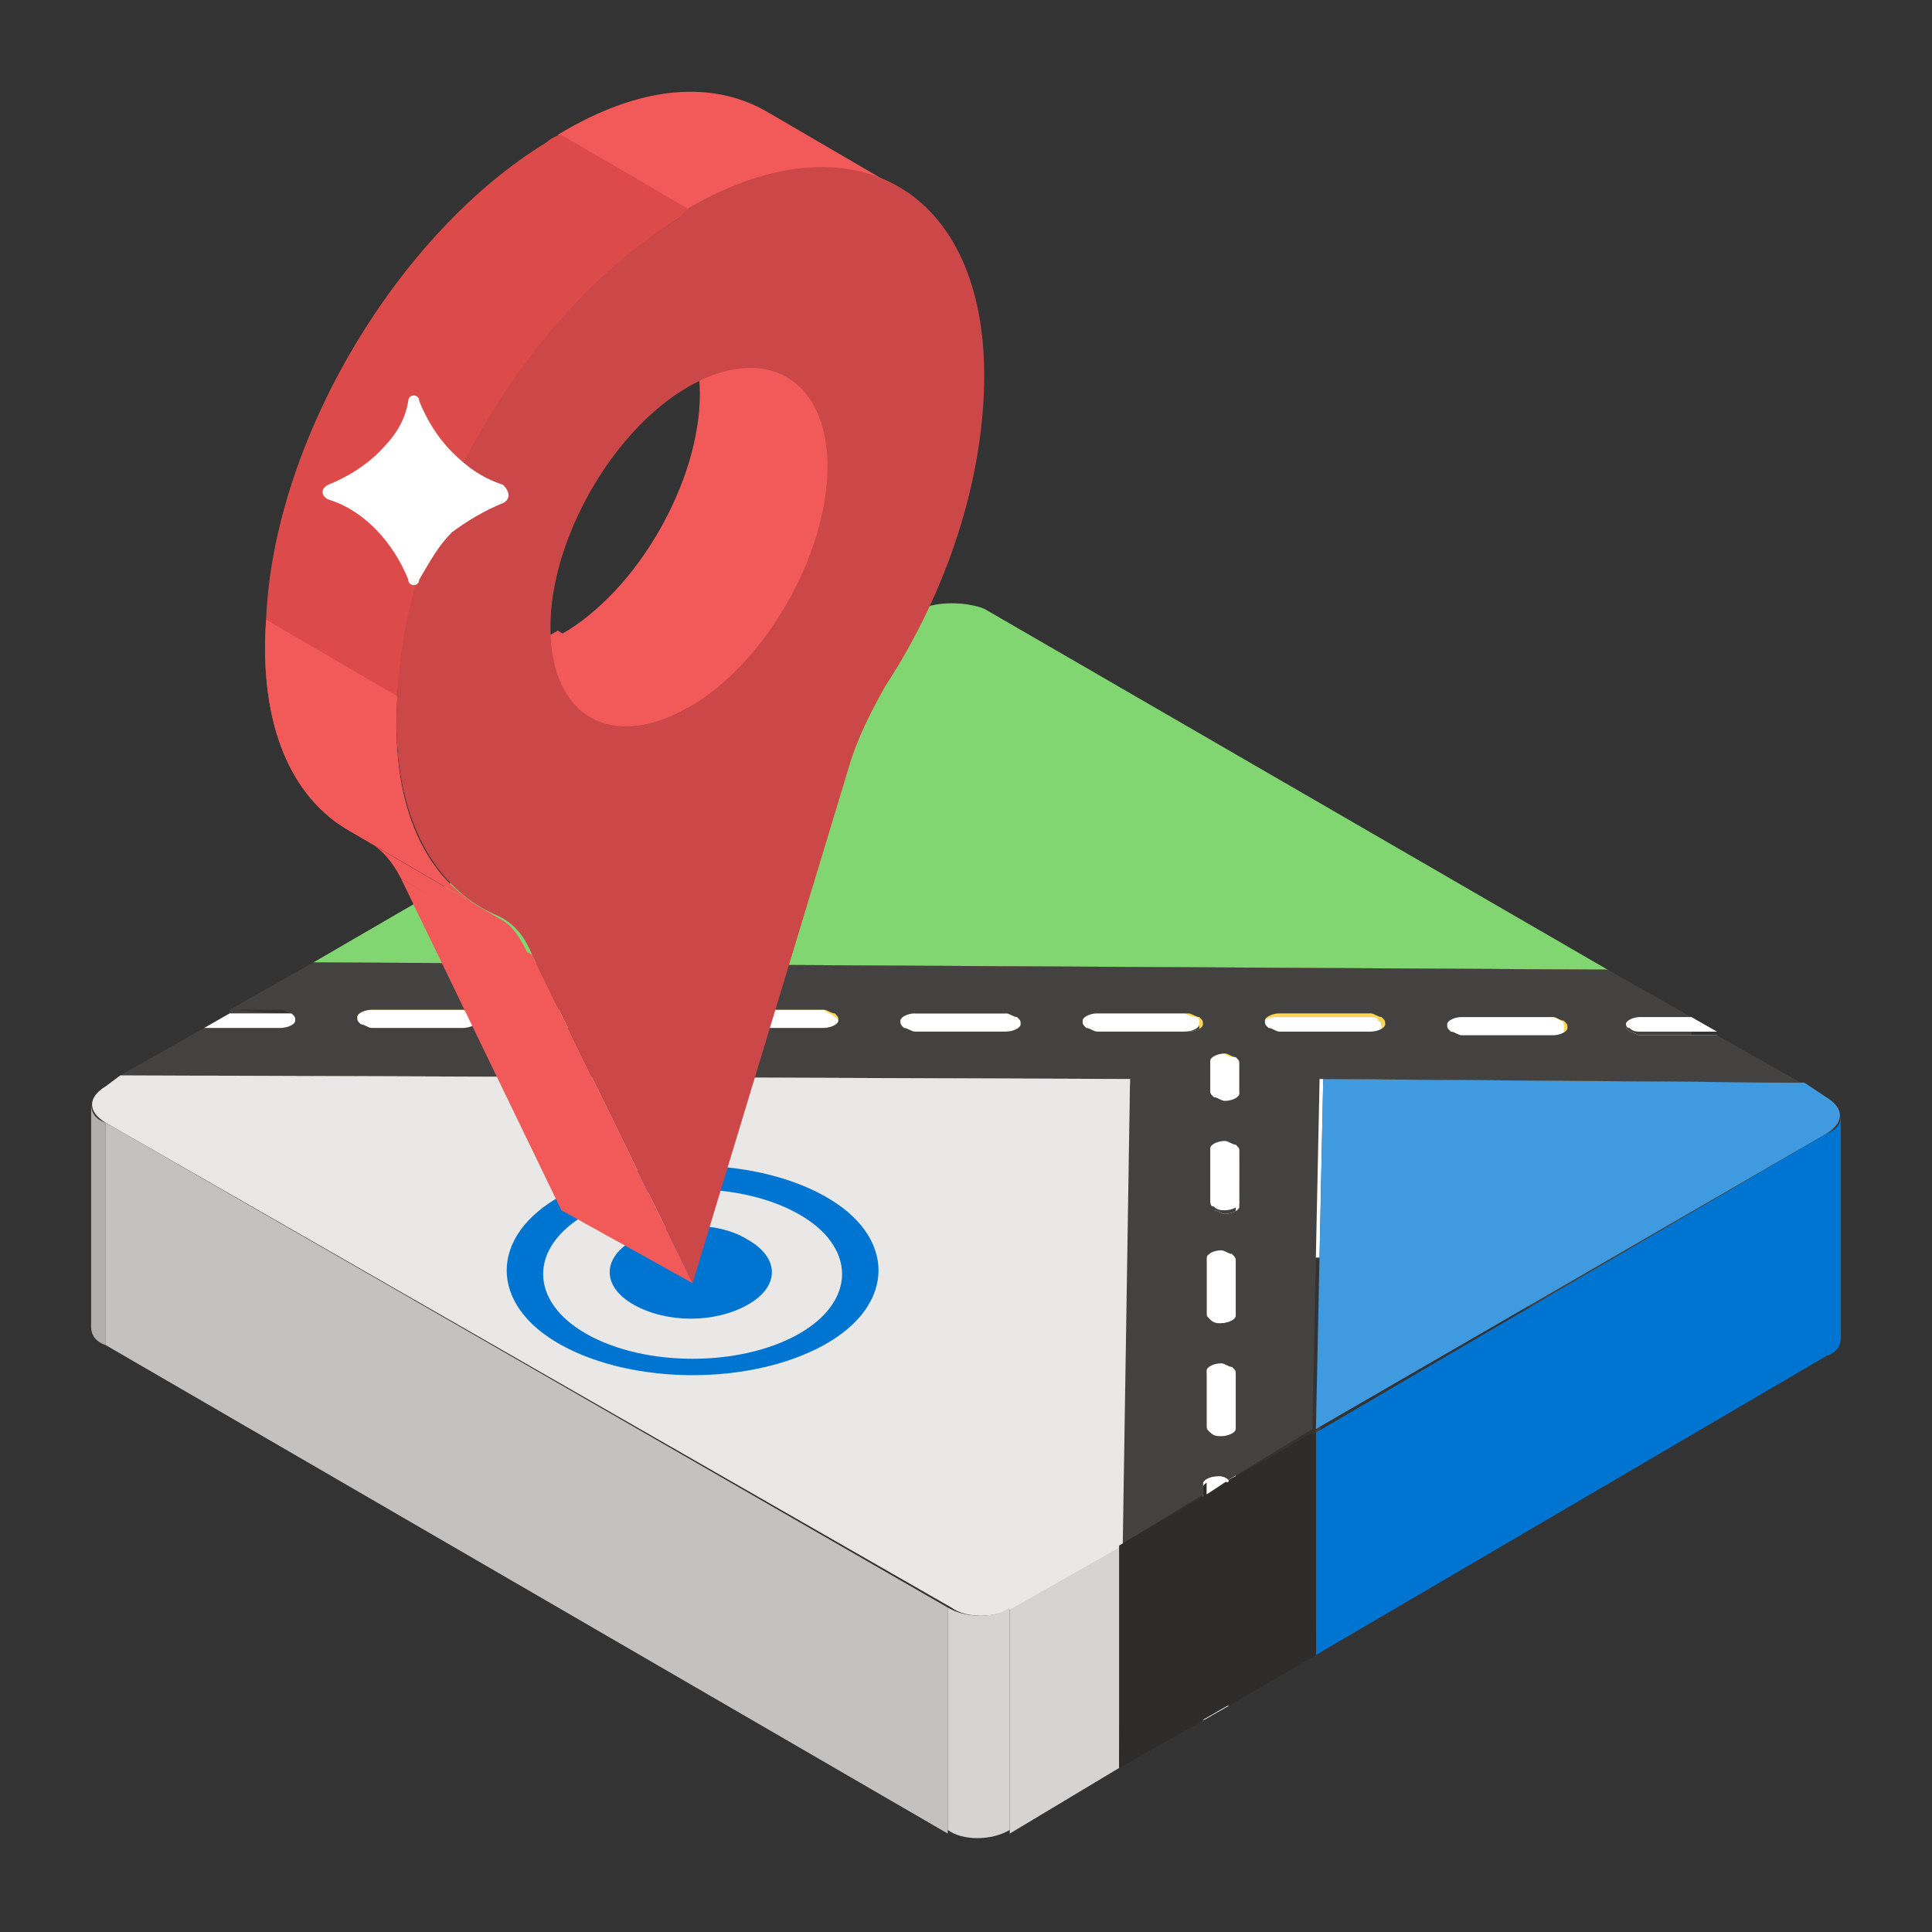 <svg id="Layer_1" enable-background="new 0 0 53 53" height="512" viewBox="0 0 53 53" width="512" xmlns="http://www.w3.org/2000/svg"><rect x="0" y="0" width="53" height="53" fill="#333333" stroke="none"/><g><g><g><g><g enable-background="new"><g><path d="m44.1 26.6v6.1l-35.5-.1v-6.2z" fill="#ffd651"/></g><g><path d="m24.8 31.1v3.1c-.1-.9 0-2.2 0-3.1z" fill="#434240"/></g><g><path d="m27 16.7 17.1 9.9-35.5-.2 16.7-9.7c.4-.2 1.2-.2 1.7 0z" fill="#81d672"/></g><g><path d="m7.7 27.8v6.1h-1.4v-6.2z" fill="#434240"/></g><g><path d="m12.7 27.8v6.1h-2.5v-6.1z" fill="#434240"/></g><g><path d="m7.8 33.9h-.1v-6.1h.1c.1 2 0 4.1 0 6.1z" fill="#434240"/></g><g><path d="m17.7 27.8v6.1h-2.5v-6.1z" fill="#434240"/></g><g><path d="m22.6 27.8v6.2h-2.5l.1-6.2z" fill="#434240"/></g><g><path d="m27.6 27.8v6.2h-2.5v-6.2z" fill="#434240"/></g><g><path d="m17.8 34s-.1 0-.2 0v-6.1h.2z" fill="#434240"/></g><g><path d="m12.9 34c-.1 0-.1 0-.2 0v-6.1h.2z" fill="#434240"/></g><g><path d="m22.8 34h-.1v-6.1h.1z" fill="#434240"/></g><g><path d="m32.6 27.9v6.1h-2.5v-6.1z" fill="#434240"/></g><g><path d="m7.8 33.9c0-2 0-4.1 0-6.1h.1v6.1s0 0-.1 0z" fill="#434240"/></g><g><path d="m37.6 27.9-.1 6.1h-2.4v-6.1z" fill="#434240"/></g><g><path d="m42.5 27.9v6.2h-2.5l.1-6.2z" fill="#434240"/></g><g><path d="m46.4 27.9v6.2h-1.4v-6.2z" fill="#434240"/></g><g><path d="m42.6 34.1h-.1v-6.1h.1z" fill="#434240"/></g><g><path d="m8.1 34.1c0-.1-.1-.1-.1-.1 0-2 0-4.1 0-6.1.1 0 .1.1.1.2v3.1z" fill="#434240"/></g><g><path d="m12.7 28.2v6.1h-2.5v-6.1z" fill="#fff"/></g><g><path d="m10.2 33.9c-.2 0-.4.1-.4.2 0-1.8 0-4.3 0-6.1v6.1c0-2 0-4.1 0-6.1 0-.1.2-.2.4-.2z" fill="#434240"/></g><g><path d="m9.8 28v1.5c0-.5 0-1 0-1.5z" fill="#434240"/></g><g><path d="m9.8 34.1v-6.1c0 1.8.1 4.3 0 6.1z" fill="#434240"/></g><g><path d="m12.9 34c0-2 0-4.1 0-6.1h.1c.1 0 .1.1.1.2v6.1c-.1-.1-.1-.2-.2-.2z" fill="#434240"/></g><g><path d="m15.2 27.8v6.1c-.2 0-.4.1-.4.2v-6.1c0-.1.2-.2.4-.2z" fill="#434240"/></g><g><path d="m17.8 34c0-2 0-4.1 0-6.1h.1c.1 0 .1.1.1.1v6.1s0-.1-.2-.1c.1 0 .1 0 0 0z" fill="#434240"/></g><g><path d="m22.6 28.2v6.2h-2.5l.1-6.2z" fill="#fff"/></g><g><path d="m20.1 34c-.2 0-.4.1-.4.2v-6.1c0-.1.2-.2.4-.2.1 1.8 0 4.2 0 6.1z" fill="#434240"/></g><g><path d="m22.8 34c0-2 0-4.1 0-6.1h.1v6.1c0-2 0-4.1 0-6.1.1 0 .1.1.1.1v6.1c0-.1 0-.1-.1-.2 0 .1-.1.1-.1.1z" fill="#434240"/></g><g><path d="m27.6 28.3v6.1h-2.5v-6.1z" fill="#fff"/></g><g><path d="m24.7 34.2c0-2 0-4.1 0-6.1 0-.1.2-.2.4-.2v6.1c-.2 0-.4.1-.4.2z" fill="#434240"/></g><g><path d="m24.8 32.7c0-.5 0-1.1 0-1.6v-3.1z" fill="#434240"/></g><g><path d="m27.9 34.1c-.1 0-.2-.1-.3-.1 0-2 0-4.1 0-6.1.1 0 .2 0 .3.1v6.1c0-2.1 0-4.1 0-6.1.1 0 .1.1.1.2v6.1c0-.2-.1-.2-.1-.2z" fill="#434240"/></g><g><path d="m32.6 28.3v6.1h-2.5v-6.1z" fill="#fff"/></g><g><path d="m30.1 34c-.2 0-.4.1-.4.2v-6.1c0-.1.2-.2.4-.2z" fill="#434240"/></g><g><path d="m32.8 34.1c-.1 0-.2-.1-.3-.1v-6.1c.1 0 .2 0 .3.1v6.1c0-2.1 0-4.1 0-6.1.1 0 .1.1.1.2v6.1c0-.1 0-.2-.1-.2z" fill="#434240"/></g><g><path d="m32.9 34.2v-6.1z" fill="#434240"/></g><g><path d="m37.6 28.3-.1 6.2h-2.4v-6.2z" fill="#fff"/></g><g><path d="m34.7 34.2c0-2 0-4.1 0-6.1 0-.1.2-.2.4-.2v6.1c-.2 0-.4.1-.4.2z" fill="#434240"/></g><g><path d="m34.7 34.2v-6.1z" fill="#434240"/></g><g><path d="m37.8 34.1c-.1 0-.2-.1-.3-.1v-6.1c.1 0 .2 0 .3.1.1 0 .1.1.1.2v6.1c0-.1 0-.2-.1-.2z" fill="#434240"/></g><g><path d="m40.1 27.9v6.1c-.2 0-.4.1-.4.2v-6.1c0-.1.1-.2.4-.2z" fill="#434240"/></g><g><path d="m42.6 34.1c0-2 0-4.1 0-6.1.1 0 .1 0 .1.1.1 0 .1.1.1.2v6.1c0-.1 0-.1-.1-.2 0-.1 0-.1-.1-.1z" fill="#434240"/></g><g><path d="m45 27.9v6.1c-.2 0-.4.1-.4.2v-6.1c.1-.1.2-.2.4-.2z" fill="#434240"/></g><g><path d="m7.7 28.2v6.1h-2.1v-6.1z" fill="#fff"/></g><g><path d="m8 27.8c.1 0 .1.1.1.2s-.2.2-.4.2h-2.1l.7-.4h1.4z" fill="#fff"/></g><g><path d="m8.1 28v6.1c0 .1-.2.2-.4.2v-6.1c.2 0 .4-.1.4-.2z" fill="#fff"/></g><g><path d="m9.8 34.1v-6.1c0 .1 0 .1.1.1s.2.1.3.1v6.1c-.1 0-.2 0-.3-.1 0 0-.1 0-.1-.1z" fill="#fff"/></g><g><path d="m13.1 28v6.1c0 .1-.2.2-.4.2v-6.1c.2 0 .4-.1.4-.2z" fill="#fff"/></g><g><path d="m13 27.8c.1 0 .1.1.1.2s-.2.2-.4.2h-2.5c-.1 0-.2 0-.3-.1-.1 0-.1-.1-.1-.2s.2-.2.4-.2h2.5c.1.1.2.1.3.1z" fill="#fff"/></g><g><path d="m15.2 28.2v6.1c-.1 0-.2 0-.3-.1-.1 0-.1-.1-.1-.2v-6.1c0 .1 0 .1.1.2s.2.1.3.1z" fill="#fff"/></g><g><path d="m17.7 28.2v6.2h-2.5v-6.2z" fill="#fff"/></g><g><path d="m18 28v6.1c0 .1-.2.2-.4.2v-6.1c.3 0 .4-.1.4-.2z" fill="#fff"/></g><g><path d="m17.9 27.9c.1 0 .1.1.1.1 0 .1-.2.2-.4.2h-2.5c-.1 0-.2 0-.3-.1-.1 0-.1-.1-.1-.2s.2-.2.4-.2h2.5c.2.1.3.1.3.2z" fill="#fff"/></g><g><path d="m20.2 28.2v6.1c-.1 0-.2 0-.3-.1-.1 0-.1-.1-.1-.2v-6.1c0 .1 0 .1.1.2s.2.1.3.1z" fill="#fff"/></g><g><path d="m23 28v6.1c0 .1-.2.2-.4.2v-6.1c.2 0 .4 0 .4-.2z" fill="#fff"/></g><g><path d="m22.9 27.9c.1 0 .1.1.1.1 0 .1-.2.2-.4.2h-2.5c-.1 0-.2 0-.3-.1-.1 0-.1-.1-.1-.2s.2-.2.4-.2h2.5c.1.1.2.1.3.2z" fill="#fff"/></g><g><path d="m25.1 28.3v6.1c-.1 0-.2 0-.3-.1-.1 0-.1-.1-.1-.2v-6.1c0 .1 0 .1.1.2.1 0 .2.1.3.1z" fill="#fff"/></g><g><path d="m27.9 27.9c.1 0 .1.1.1.2s-.2.2-.4.2h-2.5c-.1 0-.2 0-.3-.1-.1 0-.1-.1-.1-.2s.2-.2.4-.2h2.5c.1 0 .2.1.3.1z" fill="#fff"/></g><g><path d="m28 28.1v6.1c0 .1-.2.2-.4.2v-6.1c.2 0 .4-.1.4-.2z" fill="#fff"/></g><g><path d="m30.1 28.3v6.1c-.1 0-.2 0-.3-.1-.1 0-.1-.1-.1-.2v-6.1c0 .1 0 .1.1.2s.2.1.3.1z" fill="#fff"/></g><g><path d="m32.8 27.9c.1 0 .1.1.1.2s-.2.2-.4.2h-2.5c-.1 0-.2 0-.3-.1-.1 0-.1-.1-.1-.2s.2-.2.4-.2h2.5c.2.1.3.1.3.1z" fill="#fff"/></g><g><path d="m33 28.1v6.1c0 .1-.2.2-.4.2v-6.1c.2 0 .4-.1.4-.2z" fill="#fff"/></g><g><path d="m34.7 34.2v-6.1c0 .1 0 .1.1.1s.2.1.3.1v6.1c-.1 0-.2 0-.3-.1-.1.1-.1 0-.1-.1z" fill="#fff"/></g><g><path d="m37.8 28c.1 0 .1.1.1.2s-.2.2-.4.2h-2.5c-.1 0-.2 0-.3-.1-.1 0-.1-.1-.1-.2s.2-.2.4-.2h2.5c.2 0 .3 0 .3.1z" fill="#fff"/></g><g><path d="m37.9 28.1v6.1c0 .1-.2.2-.4.2v-6.1c.3 0 .4-.1.4-.2z" fill="#fff"/></g><g><path d="m40 28.3v6.1c-.1 0-.2 0-.3-.1-.1 0-.1-.1-.1-.2v-6.1c0 .1 0 .1.1.2.2.1.2.1.3.1z" fill="#fff"/></g><g><path d="m42.5 28.3v6.2h-2.5v-6.2z" fill="#fff"/></g><g><path d="m42.9 28.1v6.1c0 .1-.2.2-.4.2v-6.1c.2 0 .4 0 .4-.2z" fill="#fff"/></g><g><path d="m42.8 28c.1 0 .1.1.1.2s-.2.2-.4.2h-2.5c-.1 0-.2 0-.3-.1-.1 0-.1-.1-.1-.2s.2-.2.4-.2h2.5c.1 0 .2 0 .3.1z" fill="#fff"/></g><g><path d="m45 28.4v6.1c-.1 0-.2 0-.3-.1-.1 0-.1-.1-.1-.2v-6.1c0 .1 0 .1.1.2.1 0 .2.1.3.1z" fill="#fff"/></g><g><path d="m46.4 27.9.7.4h-2.1c-.1 0-.2 0-.3-.1-.1 0-.1-.1-.1-.2s.2-.2.4-.2z" fill="#fff"/></g><g><path d="m47.1 28.4v6.1h-2.1v-6.1z" fill="#fff"/></g><g><path d="m33.6 29v1.5c0-.5 0-1 0-1.5z" fill="#434240"/></g><g><path d="m33.6 35.1c-.2 0-.4.1-.4.2v-6.1c0-.1.2-.2.4-.2v6.1c0-2 0-4.1 0-6.1.1 0 .2 0 .3.1v6.1c-.1-.1-.2-.1-.3-.1z" fill="#434240"/></g><g><path d="m34 29.2v6.1.8-6.2z" fill="#fff"/></g><g><path d="m34 35.3c0-.1 0-.1-.1-.2 0-2 0-4.1 0-6.1.1 0 .1.1.1.2z" fill="#434240"/></g><g><path d="m31 29.6-.1 6.2-27.6-.2v-6.1z" fill="#434240"/></g><g><path d="m49.5 29.7v6.2l-13.2-.1v-6.2z" fill="#434240"/></g><g><path d="m33.3 29.2-.1 6.1v.8l.1-6.2z" fill="#434240"/></g><g><path d="m33.9 29c.1 0 .1.1.1.2v.8c0 .1-.2.2-.4.2-.1 0-.2 0-.3-.1-.1 0-.1-.1-.1-.2v-.8c0-.1.2-.2.4-.2.1.1.2.1.3.1z" fill="#fff"/></g><g><path d="m34 29.9v6.1c0 .1-.2.2-.4.2-.1 0-.2 0-.3-.1-.1 0-.1-.1-.1-.2v-6.1c0 .1 0 .1.1.2.1 0 .2.1.3.1.2.1.4 0 .4-.2z" fill="#fff"/></g><g><path d="m2.5 36.4v-6.1c0 .2.1.4.4.5v6.1c-.3-.1-.4-.3-.4-.5z" fill="#b2b0af"/></g><g><path d="m50.5 30.6v6.1c0 .2-.1.4-.4.5v-6.1c.3-.1.4-.3.4-.5z" fill="#0074d1"/></g><g><path d="m33.6 37.4c-.2 0-.4.1-.4.2v-6.1c0-.1.2-.2.4-.2.1 0 .2 0 .3.1v6.1c-.1-.1-.2-.1-.3-.1z" fill="#434240"/></g><g><path d="m33.8 37.5c0-2 0-4.1 0-6.1v6.1c0-2.1 0-4.1 0-6.1.1 0 .1.1.1.2v6.1c0-.1 0-.2-.1-.2z" fill="#434240"/></g><g><path d="m34 31.5-.1 6.1z" fill="#fff"/></g><g><path d="m33.2 31.5v6.1 1.6-6.2z" fill="#434240"/></g><g><path d="m33.2 39.2v-6.2z" fill="#434240"/></g><g><path d="m34 31.5-.1 6.1v1.6-6.2z" fill="#fff"/></g><g><path d="m33.2 39.2v-6.1c0 .1 0 .1.1.1s.2.1.3.1c.2 0 .4-.1.4-.2v6.1c0 .1-.2.2-.4.2-.1 0-.2 0-.3-.1-.1 0-.1-.1-.1-.1z" fill="#fff"/></g><g><path d="m34 31.5v1.5c0 .1-.2.2-.4.2-.1 0-.2 0-.3-.1-.1 0-.1-.1-.1-.2v-1.5c0-.1.2-.2.4-.2.1 0 .2 0 .3.1 0 .1.1.1.1.2z" fill="#fff"/></g><g><path d="m33.5 34.4v1.5c0-.5 0-1 0-1.5z" fill="#434240"/></g><g><path d="m33.8 40.6c0-2 0-4.1 0-6.1z" fill="#434240"/></g><g><path d="m33.5 40.5c-.2 0-.4.1-.4.2v-6.1c0-.1.2-.2.4-.2v6.1c0-2 0-4.1 0-6.1.1 0 .2 0 .3.1v6.1c-.1-.1-.2-.1-.3-.1z" fill="#434240"/></g><g><path d="m33.9 34.6v6.1 1.6-6.2z" fill="#fff"/></g><g><path d="m33.9 40.7c0-.1 0-.1-.1-.2 0-2 0-4.1 0-6.1.1 0 .1.1.1.2z" fill="#434240"/></g><g><path d="m33.2 34.6v6.1l-.1 1.6v-6.2z" fill="#434240"/></g><g><path d="m33.9 36.1v6.1c0 .1-.2.2-.4.2-.1 0-.2 0-.3-.1-.1 0-.1-.1-.1-.2v-6.1c0 .1 0 .1.1.2.1 0 .2.1.3.1.2.1.4 0 .4-.2z" fill="#fff"/></g><g><path d="m33.1 42.3v-6.1z" fill="#434240"/></g><g><path d="m33.9 34.6v1.5c0 .1-.2.2-.4.2-.1 0-.2 0-.3-.1-.1 0-.1-.1-.1-.2v-1.5c0-.1.2-.2.4-.2.1 0 .2 0 .3.1s.1.1.1.2z" fill="#fff"/></g><g><path d="m33.5 37.5v1.5c0-.5 0-1 0-1.5z" fill="#434240"/></g><g><path d="m33.5 43.6c0-2 0-4.1 0-6.1.1 0 .2 0 .3.1v6.1c-.1-.1-.2-.1-.3-.1z" fill="#434240"/></g><g><path d="m33.5 43.6c-.2 0-.4.1-.4.2v-6.1c0-.1.2-.2.4-.2z" fill="#434240"/></g><g><path d="m33.9 37.7-.1 6.1v1.6-6.2z" fill="#fff"/></g><g><path d="m33.8 43.8c0-.1 0-.1-.1-.2 0-2 0-4.1 0-6.1v6.1c0-2 0-4.1 0-6.1.1 0 .1.1.1.2z" fill="#434240"/></g><g><path d="m33.1 37.7v6.1 1.6-6.2z" fill="#434240"/></g><g><path d="m36.3 29.6v6.2l-.2 9.6v-6.1z" fill="#434240"/></g><g><path d="m50.1 31.1v6.1l-14 8.2v-6.1z" fill="#0074d1"/></g><g><path d="m50.1 30.1c.5.3.5.7 0 1l-14 8.1.2-9.6 13.2.1z" fill="#3f9ae0"/></g><g><path d="m33.8 39.2v6.1c0 .1-.2.2-.4.2-.1 0-.2 0-.3-.1-.1 0-.1-.1-.1-.2v-6.1c0 .1 0 .1.1.2.1 0 .2.1.3.1.3 0 .4 0 .4-.2z" fill="#fff"/></g><g><path d="m33.9 37.7v1.5c0 .1-.2.2-.4.2-.1 0-.2 0-.3-.1-.1 0-.1-.1-.1-.2v-1.5c0-.1.2-.2.4-.2.1 0 .2 0 .3.1 0 .1.1.1.1.2z" fill="#fff"/></g><g><path d="m36.1 39.3v6.1l-2.4 1.4v-6.2z" fill="#2d2c2b"/></g><g><path d="m33.1 40.8-.1 6.1v.3l.1-6.2z" fill="#434240"/></g><g><path d="m33.1 41-.1 6.2-2.3 1.3v-6.1z" fill="#2d2c2b"/></g><g><path d="m31 29.6-.1 6.2-.2 12.7v-6.1z" fill="#ffd651"/></g><g><path d="m33.7 40.6c-.1-.1-.2-.1-.3-.1-.2 0-.4.1-.4.2v.3l-2.3 1.4.3-12.8-27.7-.1 2.3-1.3h2.1c.2 0 .4-.1.4-.2s0-.1-.1-.2c-.1 0-.2-.1-.3-.1h-1.4l2.3-1.3 35.5.2 2.3 1.3h-1.4c-.2 0-.4.1-.4.2s0 .1.1.2c.1 0 .2.1.3.1h2.1l2.3 1.3-13.2-.1-.2 9.6zm-.1-7.3c.2 0 .4-.1.4-.2v-1.5c0-.1 0-.1-.1-.2-.1 0-.2-.1-.3-.1-.2 0-.4.1-.4.2v1.5c0 .1 0 .1.1.2.1 0 .2.1.3.1m-.1 3c.2 0 .4-.1.4-.2v-1.5c0-.1 0-.1-.1-.2-.1 0-.2-.1-.3-.1-.2 0-.4.1-.4.2v1.5c0 .1 0 .1.1.2s.2.1.3.1m0 3.1c.2 0 .4-.1.4-.2v-1.5c0-.1 0-.1-.1-.2-.1 0-.2-.1-.3-.1-.2 0-.4.1-.4.2v1.5c0 .1 0 .1.1.2s.2.1.3.1m-.9-11.1c.2 0 .4-.1.4-.2s0-.1-.1-.2c-.1 0-.2-.1-.3-.1h-2.5c-.2 0-.4.1-.4.2s0 .1.1.2c.1 0 .2.1.3.1zm7.5-.4c-.2 0-.4.1-.4.2s0 .1.1.2c.1 0 .2.1.3.1h2.5c.2 0 .4-.1.4-.2s0-.1-.1-.2c-.1 0-.2-.1-.3-.1zm-2.5.4c.2 0 .4-.1.4-.2s0-.1-.1-.2c-.1 0-.2-.1-.3-.1h-2.5c-.2 0-.4.1-.4.2s0 .1.1.2c.1 0 .2.1.3.1zm-24.9-.1c.2 0 .4-.1.4-.2s0-.1-.1-.2c-.1 0-.2-.1-.3-.1h-2.5c-.2 0-.4.1-.4.2s0 .1.1.2c.1 0 .2.1.3.1zm9.9 0c.2 0 .4-.1.4-.2s0-.1-.1-.2c-.1 0-.2-.1-.3-.1h-2.5c-.2 0-.4.1-.4.2s0 .1.1.2c.1 0 .2.1.3.1zm-4.9 0c.2 0 .4-.1.4-.2s0-.1-.1-.2c-.1 0-.2-.1-.3-.1h-2.5c-.2 0-.4.1-.4.2s0 .1.1.2c.1 0 .2.1.3.1zm9.9.1c.2 0 .4-.1.4-.2s0-.1-.1-.2c-.1 0-.2-.1-.3-.1h-2.5c-.2 0-.4.1-.4.2s0 .1.1.2c.1 0 .2.1.3.1zm6 1.9c.2 0 .4-.1.4-.2v-.8c0-.1 0-.1-.1-.2-.1 0-.2-.1-.3-.1-.2 0-.4.1-.4.2v.8c0 .1 0 .1.1.2.1 0 .2.1.3.1" fill="#434240"/></g><g><path d="m33 47.2.1-6.2.6-.4v6.2" fill="#fff"/></g><g><path d="m33.4 46.7c-.2 0-.4.1-.4.2v-6.1c0-.1.2-.2.4-.2.1 0 .2 0 .3.1v6.1c-.1-.1-.2-.1-.3-.1z" fill="#2d2c2b"/></g><g><path d="m33.7 40.6-.6.4v-.3c0-.1.2-.2.4-.2 0 .1.1.1.2.1z" fill="#fff"/></g><g><path d="m30.7 42.4v6.1l-3 1.8v-6.2z" fill="#d6d4d2"/></g><g><path d="m26 44.1v6.2l-23.1-13.4v-6.1z" fill="#c4c2c0"/></g><g><path d="m3.3 29.5 27.7.1-.2 12.8-3 1.7c-.5.3-1.3.3-1.7 0l-23.2-13.3c-.5-.3-.5-.7 0-1z" fill="#e9e8e6"/></g><g><path d="m27.7 44.1v6.1c-.5.3-1.3.3-1.7 0v-6.1c.5.3 1.3.3 1.7 0z" fill="#d6d4d2"/></g></g></g><path d="m36.1 45.4-5.4 3.1v-6.1l5.3-3.1z" fill="#2d2c2b"/></g><g><g><path d="m20.5 34c.9.5.9 1.3 0 1.8s-2.2.5-3.1 0-.9-1.3 0-1.8 2.3-.5 3.1 0z" fill="#0074d1"/></g><g><path d="m22.6 32.8c2 1.1 2 3 0 4.1s-5.2 1.1-7.2 0-2-3 0-4.1 5.2-1.1 7.2 0zm-6.5 3.8c1.6.9 4.2.9 5.8 0s1.6-2.4 0-3.3-4.2-.9-5.8 0-1.6 2.4 0 3.3" fill="#0074d1"/></g></g><g><g enable-background="new"><g><path d="m19 35.2-3.6-2-4.4-9.1 3.6 2.1z" fill="#f25a5a"/></g><g><path d="m10.1 23.1 3.6 2.1c.4.2.6.6.8 1l-3.5-2.1c-.2-.4-.5-.8-.9-1z" fill="#f25a5a"/></g><g><path d="m18.1 8.3 3.6 2.1c.7.4 1.1 1.2 1.1 2.5 0 2.4-1.7 5.4-3.8 6.6l-3.6-2.1c2.1-1.2 3.8-4.2 3.8-6.6 0-1.3-.5-2.1-1.1-2.5z" fill="#f25a5a"/></g><g><path d="m16.2 19.7-3.6-2.1c.7.4 1.7.3 2.7-.3l3.6 2.1c-1 .6-2 .7-2.7.3z" fill="#f25a5a"/></g><g><path d="m21.1 3.1 3.6 2.1c-1.5-.9-3.5-.7-5.8.6l-3.6-2.1c2.3-1.4 4.3-1.5 5.8-.6z" fill="#f25a5a"/></g><g><path d="m13.2 24.9-3.6-2.1c-1.6-.9-2.5-2.9-2.3-5.8.2-4.9 3.6-10.6 7.7-13.1.1-.1.3-.2.4-.2l3.6 2.1c-.1.1-.3.2-.4.2-4.1 2.6-7.4 8.3-7.7 13.1-.2 2.9.7 4.9 2.3 5.8z" fill="#dd4a4a"/></g><g><path d="m13.2 24.9-3.6-2.1c-1.6-.9-2.5-2.9-2.3-5.8l3.6 2.1c-.2 2.9.7 4.9 2.3 5.8z" fill="#f25a5a"/></g><g><path d="m18.9 5.7c4.5-2.6 8.1-.5 8.1 4.6 0 2.8-1 5.9-2.7 8.5-.4.7-.8 1.5-1 2.2l-4.3 14.2-4.4-9c-.2-.5-.5-.9-1-1.1-1.8-.8-2.9-2.9-2.7-6 .2-4.9 3.6-10.6 7.7-13.1.1-.1.2-.2.3-.3zm0 13.7c2.1-1.2 3.8-4.2 3.8-6.6s-1.7-3.4-3.8-2.2-3.8 4.2-3.8 6.6c0 2.5 1.7 3.4 3.8 2.2" fill="#cc4848"/></g></g></g><path d="m13.8 13.8c-.5.2-1 .5-1.4.8-.4.4-.6.8-.9 1.3 0 .2-.3.2-.3 0-.4-1-1.2-1.9-2.2-2.2-.2-.1-.2-.3 0-.4.5-.2 1-.5 1.4-.9s.7-.8.8-1.4c0-.2.3-.2.3 0 .2.5.5 1 .9 1.4s.8.7 1.4.9c.2.2.2.4 0 .5z" fill="#fff"/></g></g></svg>